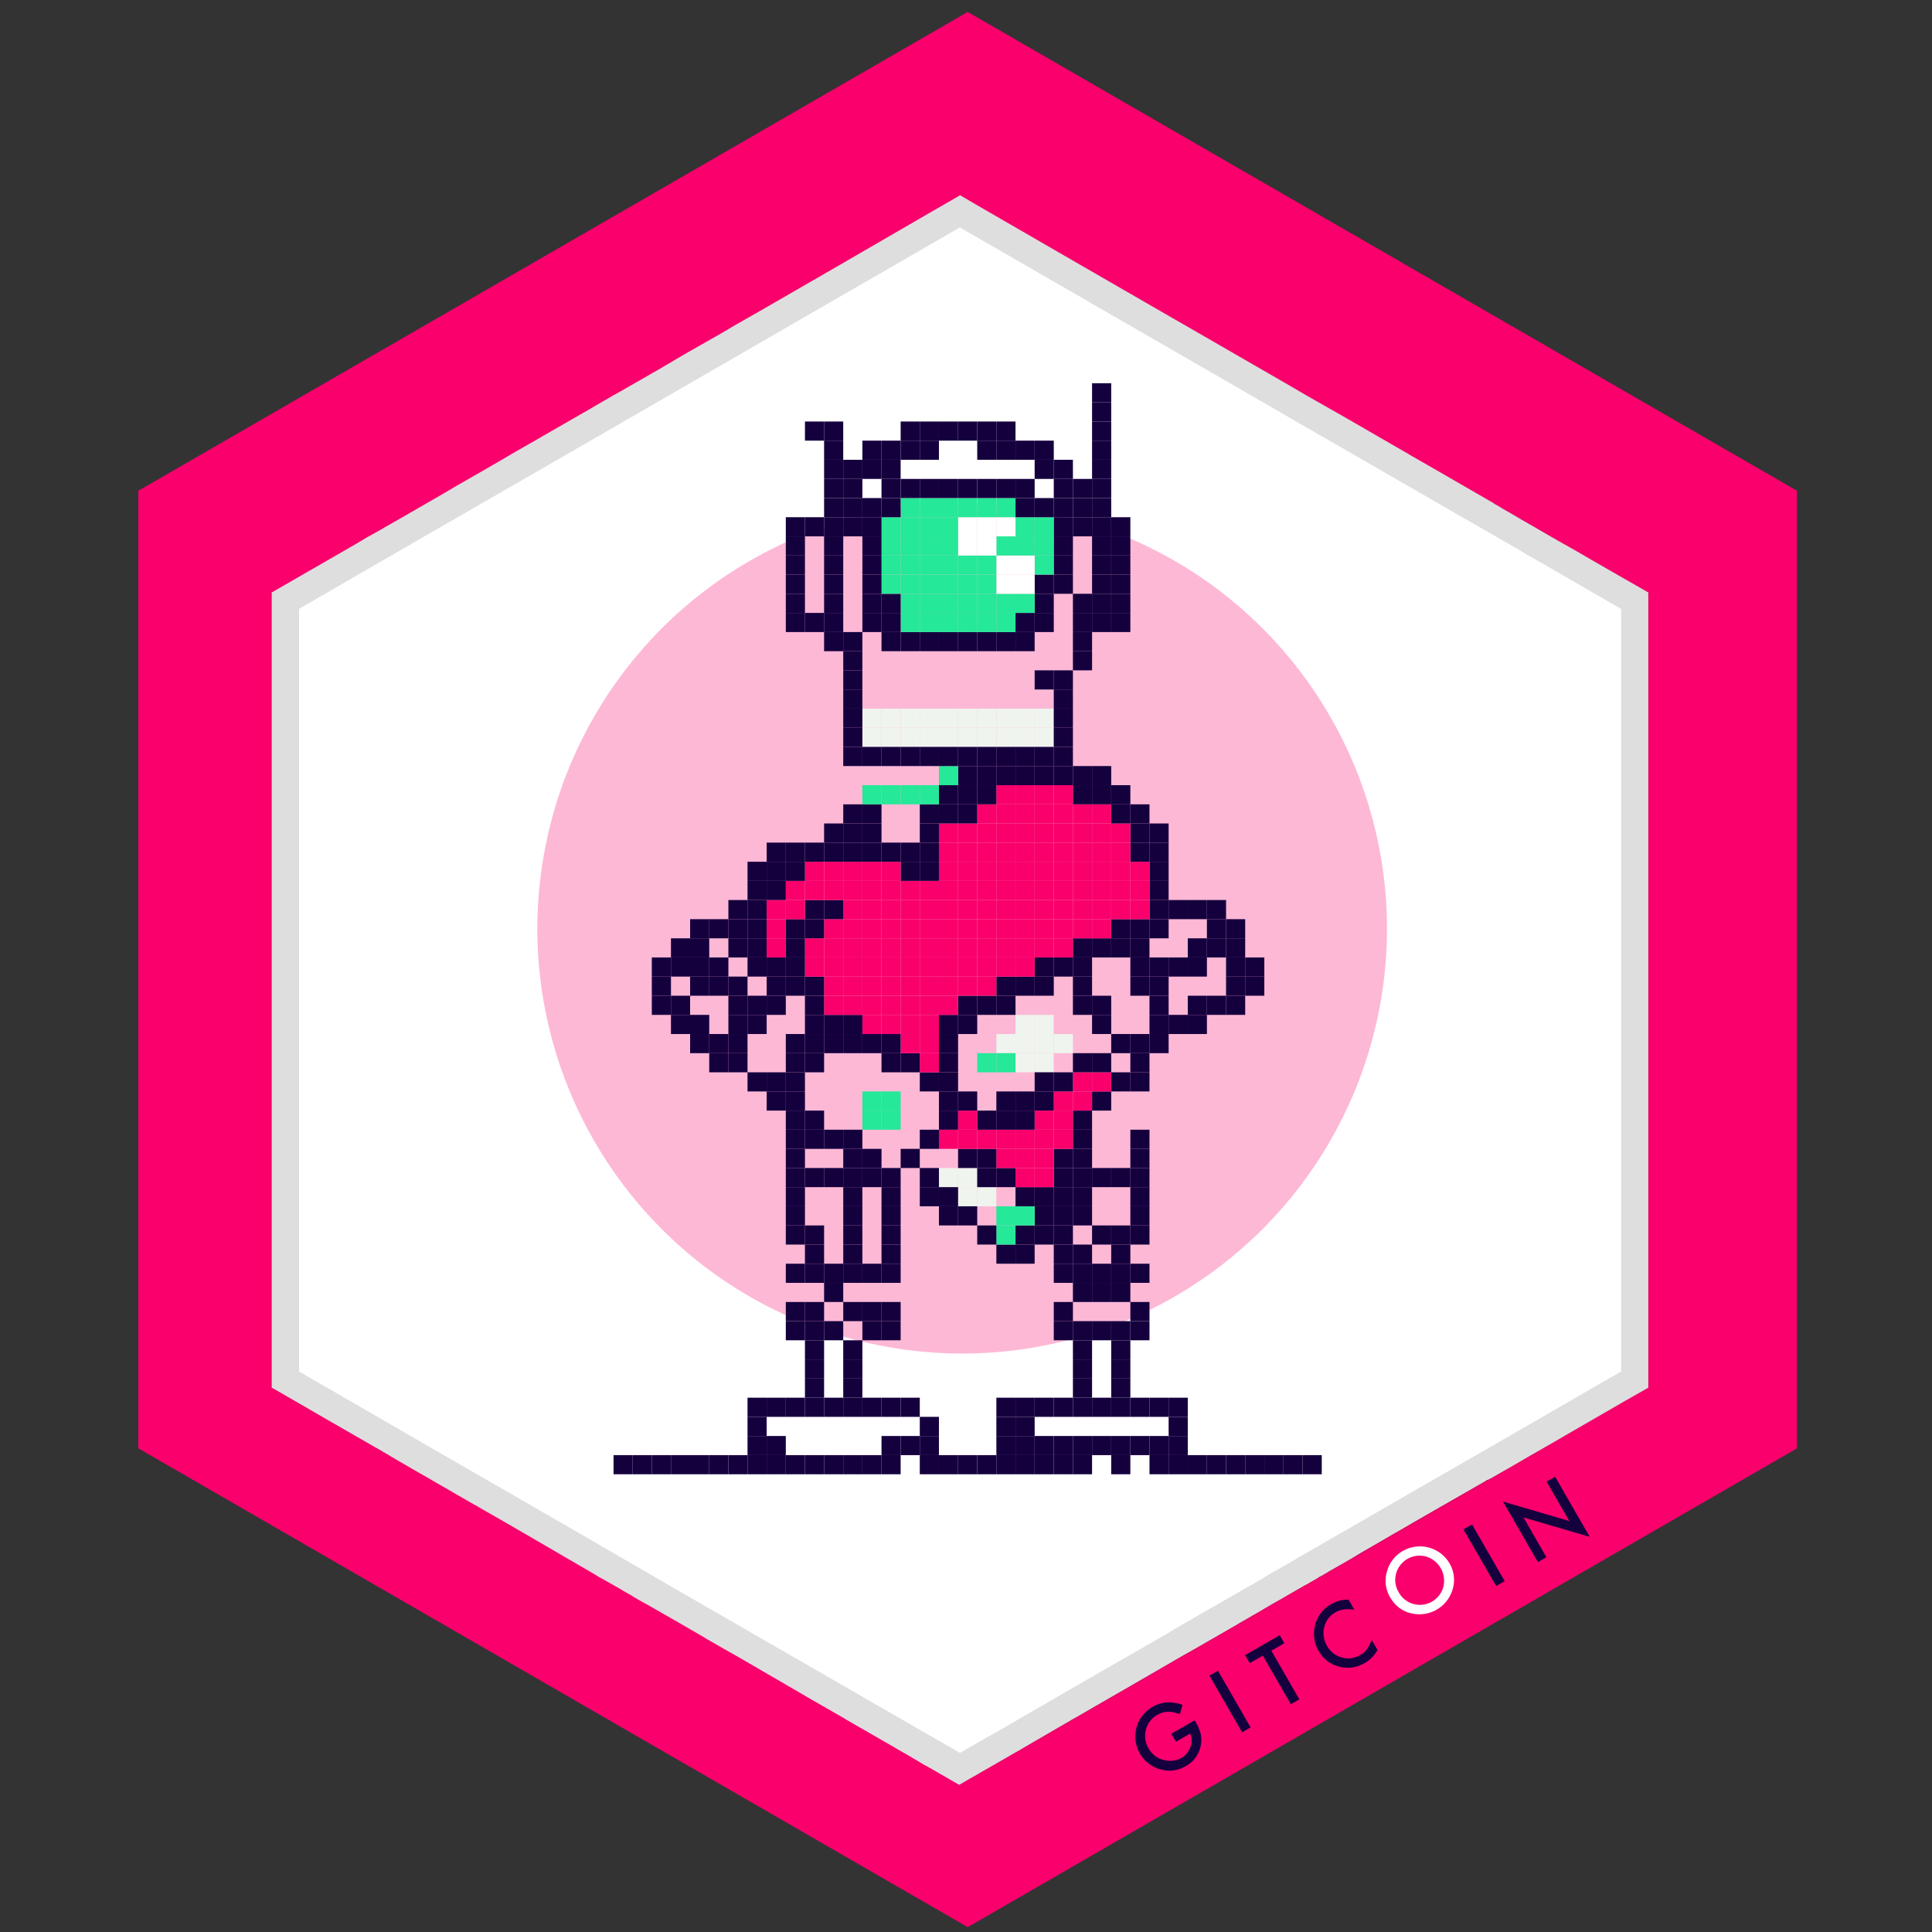 <svg id="Layer_2" data-name="Layer 2" xmlns="http://www.w3.org/2000/svg" viewBox="0 0 1200 1200"><rect x="0" y="0" width="1200" height="1200" fill="#333333" stroke="none"/><defs><style>.cls-1,.cls-5{fill:#f9006c;}.cls-2{fill:#fff;}.cls-3{fill:#15003e;}.cls-4{opacity:0.13;isolation:isolate;}.cls-5{opacity:0.28;}.cls-6{fill:#eff4ee;}.cls-7{fill:#25e899;}</style></defs><title>pixelated bots</title><polygon class="cls-1" points="1116.12 304.81 1116.12 899.6 601.07 1196.99 188.91 959.07 187.04 957.96 85.93 899.6 85.93 304.81 601.07 7.42 1116.12 304.81"/><path class="cls-2" d="M1023.8,368V861.88l-.09.09-10.13,5.77-3.07,1.76-1.21.65-8.18,4.74-29.18,16.85-1.86,1.12-17.94,10.32-1.48.83-13.75,8-4.4,2.48-1.3.74-4.37,2.51-2.23,1.21-.28.09-.93.36-1,.66-28.17,16.16-7.62,4.37-9.78,5.62-.38.27L865,953.06l-4.18,2.42-.18.19h-.1l-14.31,8.27-8.08,4.84-11.72,6.69-.46.27-.65.38-.74.46-3.82,2.23-.27.1-.47.27-.47.19-.55.37v.1L811.78,984l-1.67.84-.19.19-.37.18-9.38,5.39-1.3.75-1.4.83-.47.29-3,1.66-2.18,1.29h-.09l-.65.37-6,3.53-1.86,1.12-3.07,1.76-2.32,1.3a.1.1,0,0,1-.1.1l-4.36,2.51-3.9,2.23-.38.27-5.29,3.07-21.66,12.46-5.88,3.33-.55.27-32.54,18.84-.19.09-.08.09-3.72,2.14-3.25,1.85-4.65,2.7-1.3.74-11.62,6.69-9.11,5.3-3.63,2-.08.09-4,2.32-3.72,2.15L636,1085.43l-3.34,2-.38.17-1.67.94-4.64,2.69-17.39,10-5.2,3h-.09l-3,1.76-4.46,2.6-1.3-.74L582.66,1101l-7.93-4.55-.29-.09-8.45-5-1.58-.93-.47-.28-5.67-3.25-1.57-.93-31.24-18-.36-.28-19.24-11.06L461.72,1031l-5.67-3.26-6.41-3.61-8.65-5-2-1.11-.84-.55-.28-.19-20.73-12-11.35-6.48-3.46-2-3.62-2-2.15-1.21-2.4-1.4-2.23-1.4-.85-.45-3.25-1.87-.74-.46-.74-.37-.38-.29-12.07-6.87-.47-.27-1.4-.75-3.4-2.07-15.86-9.2-23.32-13.57L310,943.38,302.36,939l-.84-.47-4.64-2.69-.09-.1-2-1.11h-.08l-9.67-5.58c-.1-.09-.1-.09-.19-.09l-17.3-10-9.48-5.46-12.4-7.18-6.69-4-.38-.19-.19-.08-2.65-1.61a.25.25,0,0,1-.18-.1L233.17,899l-.19-.1-30.67-17.65L170.59,862.9l-.83-.46-.74-.38-.28-.18V368l52.59-30.29,7.16-4.29h.09l2.33-1.3,5.39-3.06,16.32-9.35,21.1-12.17,7.62-4.46,1.39-.84L302,291.2l9.11-5.3,9.39-5.48,3.89-2.23,4.19-2.42,2.33-1.3h0l5.31-3.07,30-17.28,14.68-8.55,1.59-.83,15.42-8.83,7.25-4.19,3.54-2,4.08-2.42,10.22-6,4.84-2.8,21.19-12.08,6.41-3.81,13-7.43h.1l.45-.28,53.21-30.72,1.77-1,2.52-1.49L582.93,129l13.38-7.71,9.85,5.76,60.32,34.85,24.15,13.94L727.31,197l12.45,7.16,61.7,35.59,9.68,5.67,21.35,12.15,8.09,4.65,14.12,8.18,12.73,7.34,7.44,4.28.84.55,16.85,9.67,35.09,20.26.37.28v.08l2.41,1.31,2.42,1.49,3.72,2.13,8.54,5,5,2.88.18.09,17.84,10.32,7.26,4.08,4.08,2.33,18,10.41Z"/><path class="cls-3" d="M727.49,1076.87l14.56-8.36.66,1.14a28.07,28.07,0,0,1,3.12,7.58,17.36,17.36,0,0,1-.05,7.07,18.39,18.39,0,0,1-9.29,12.69,19.8,19.8,0,0,1-15.73,2,21.16,21.16,0,0,1-4.82-38.86,20.77,20.77,0,0,1,8.67-2.75,25.74,25.74,0,0,1,9.91,1.58l-1.71,5.82q-7.65-3.27-13.88.29a14.54,14.54,0,0,0-7.16,9.26,14.89,14.89,0,0,0,1.68,11.67,14.35,14.35,0,0,0,9.78,7.26,14.66,14.66,0,0,0,10.62-1.4,12.22,12.22,0,0,0,5.5-6.68,10.9,10.9,0,0,0-.16-8.39l-8.79,5.06Z"/><rect class="cls-3" x="760.93" y="1036.55" width="6.13" height="40.63" transform="translate(-425.61 522.55) rotate(-29.95)"/><polygon class="cls-3" points="789.66 1025.29 807.05 1055.51 801.75 1058.55 784.36 1028.35 776.26 1033.01 773.39 1028.01 794.86 1015.65 797.72 1020.65 789.66 1025.29"/><path class="cls-3" d="M837.6,993.56l3.62,6.28q-6.84-1.2-11.76,1.63a14.08,14.08,0,0,0-6.94,9.16,15.18,15.18,0,0,0,1.73,11.64,14.91,14.91,0,0,0,9.12,7.21,14.38,14.38,0,0,0,11.38-1.48,13,13,0,0,0,4.22-3.66,15.61,15.61,0,0,0,1.57-2.52,34.6,34.6,0,0,0,1.39-3.34l3.7,6.41a22,22,0,0,1-8.1,8.11,20.4,20.4,0,0,1-15.86,2.15,20.17,20.17,0,0,1-12.7-9.76,20.86,20.86,0,0,1-2.44-14.56A20.32,20.32,0,0,1,827,996.27a20.59,20.59,0,0,1,10.65-2.71"/><path class="cls-2" d="M863.36,992a19.9,19.9,0,0,1-1.9-15.86,20.8,20.8,0,0,1,10-12.88A21.25,21.25,0,0,1,900.29,971a20,20,0,0,1,2,16,21.49,21.49,0,0,1-25.07,15.21q-9-1.77-13.88-10.25m5.39-3a15.06,15.06,0,0,0,27.75-3.3,15.76,15.76,0,0,0-10.81-18.9,15.15,15.15,0,0,0-18.54,10.67A14.63,14.63,0,0,0,868.79,989"/><rect class="cls-3" x="918.71" y="945.68" width="6.14" height="40.62" transform="translate(-359.3 589.64) rotate(-29.97)"/><polygon class="cls-3" points="955.19 970.26 933.54 932.64 974.7 944.74 960.6 920.25 965.91 917.21 987.42 954.57 946.31 942.55 960.49 967.2 955.19 970.26"/><g id="Layer_2-2" data-name="Layer 2-2"><g id="Layer_16" data-name="Layer 16"><path class="cls-4" d="M976.16,340.44l-4.95-2.79-6.69-3.9-7.16-4.19-1-.55-4.56-2.61-4.74-2.73-8.35-4.83L871.31,280l-15.86-9.11-6.69-3.9-4.18-2.41-4.55-2.7-.47-.19-3.9-2.32-3.82-2.23L782.28,228.6,601.08,124.18l-5-2.89-4.37,2.51-159,91.83-46.65,27L374,249.52l-5,2.87-.93.47h-.09l-2.3,1.43-3.9,2.32-2.79,1.58-2.51,1.49-1.67.92L341,268.69h-.05l-16.54,9.48-.1.1-5.38,3.16-7.07,4-.09.09-.29.19-30.2,17.38h-.09L259,315.78l-9.32,5.42-27.76,16-39.31,22.68-14.31,8.27V861.77l.65.36,16,9.3,6.94,4,1.39.74,40.15,23.23,6.42,3.63,4.95,2.88L262.29,916l14.78,8.55,4.27,2.42,12.08,6.94,31.45,18.2,50,28.81,6.41,3.72.66.37,1.39.74,1,.65,1.67.93.38.18,17.74,10.32,8.18,4.65,12.36,7.25,8.28,4.74,1.67.93,2.88,1.67,1.76,1,4.46,2.6,33.19,19.05.83.47,4.09,2.42,5.76,3.35,6.7,3.89h.08l5,2.8,14,8.08,29.46,17.1,41.63,24,9.57,5.58,2.14,1.21.18-.1,1.77-1,1.31-.74.27-.18,2.88-1.67,16.85-9.58.84-.46,6.41-3.72,4.65-2.7,2.23-1.3,35.78-20.62,22.8-13.11,6.88-4,6.13-3.53,6.23-3.62,4.09-2.42L737,1027.45l3.63-2h.09l2.14-1.3,2-1.12,5.85-3.34,7.43-4.27,11.72-6.79,4.27-2.51h.09l4.28-2.51.09-.09,2.33-1.3,5-2.88,3.44-2,3.26-2,5.1-2.89,2-1.21,3-1.66,4-2.23.19-.1.47-.28,1.21-.74,2.23-1.21,35.13-20.26,3.53-2,10.31-6,27.6-15.86,14.5-8.36,28.35-16.36L947.71,906,981,886.7h.09l.56-.38,24.63-14.21,8.36-4.84,9.57-5.48V368.15Zm30.67,511.47L1002,854.7l-3,1.67-5.38,3.16-70.55,40.71-10,5.76L895.5,916.08l-15.8,9.11-29,16.73-11.89,6.88-6.69,3.8-27.23,15.7-.66.47-1.48.84-1.68,1-5.29,3-8.28,4.74-2,1.21-.48.34-7.53,4.37-.84.46-36.34,20.91-.74.47-7.34,4.18-.74.47-8.46,5-20,11.51-14.29,8.18-15.62,9-10.23,5.86-27.57,16-11.43,6.6-.57.38h-.17l-6.94,4.08-2.6,1.4-17.38,10-32.06-18.49-11.43-6.6-5.67-3.25-16.85-9.76-6.69-3.81-6.42-3.72L468.18,1015l-7.16-4.18-.46-.28-16.64-9.57-19.14-11-8.37-4.83L411,982l-2.32-1.39-4-2.32-2-1.12-16.25-9.39-2.89-1.68-1.76-1L367.91,957l-31.79-18.3-36.32-21-2.8-1.58-13.59-7.83-4-2.33-27.76-16-45.6-26.4-8.35-4.74-3.63-2.14L192,855.48l-6.23-3.62V378.19l36.21-21,27.76-16,8.64-5h.09l.57-.37,29.73-17.19h.09l12.64-7.35h.1l16.63-9.57L329.82,295l4-2.32h.09l7.07-4.09,4.27-2.51h.1l27.7-16c.09-.1.09-.1.18-.1l7.25-4.18,3.25-1.86,1.86-1.12,2.69-1.57,1.59-.94,2.51-1.38.36-.19,74.64-43.12,124.44-71.85,4.37-2.5,5,2.88,156.41,90.2,64.86,37.46.47.28,3,1.68,1,.55,4.09,2.42,3.25,1.85,11.43,6.6,18,10.41,65.24,37.55L942,340.68l5.1,3,.38.28,7.16,4.09,1.76,1,5,2.88,5,2.88,40.49,23.41V851.91Z"/></g></g><circle class="cls-5" cx="597.62" cy="576.86" r="263.86"/><rect class="cls-6" x="618.86" y="642.25" width="11.89" height="11.89"/><rect class="cls-6" x="642.64" y="654.14" width="11.88" height="11.89"/><rect class="cls-6" x="630.75" y="654.14" width="11.89" height="11.89"/><rect class="cls-6" x="654.52" y="642.25" width="11.89" height="11.89"/><rect class="cls-6" x="630.75" y="630.36" width="11.89" height="11.89"/><rect class="cls-6" x="642.64" y="630.36" width="11.88" height="11.89"/><rect class="cls-6" x="642.64" y="642.25" width="11.88" height="11.89"/><rect class="cls-6" x="630.75" y="642.25" width="11.89" height="11.89"/><rect class="cls-6" x="583.19" y="725.47" width="11.89" height="11.89"/><rect class="cls-6" x="606.97" y="737.36" width="11.89" height="11.89"/><rect class="cls-6" x="595.08" y="737.36" width="11.89" height="11.89"/><rect class="cls-6" x="595.08" y="725.47" width="11.89" height="11.89"/><rect class="cls-6" x="595.08" y="452.03" width="11.89" height="11.89"/><rect class="cls-6" x="595.08" y="440.14" width="11.89" height="11.89"/><rect class="cls-6" x="583.19" y="452.03" width="11.89" height="11.89"/><rect class="cls-6" x="583.19" y="440.14" width="11.89" height="11.89"/><rect class="cls-6" x="571.3" y="440.14" width="11.89" height="11.89"/><rect class="cls-6" x="571.3" y="452.03" width="11.89" height="11.89"/><rect class="cls-6" x="559.41" y="440.14" width="11.89" height="11.89"/><rect class="cls-6" x="559.41" y="452.03" width="11.89" height="11.89"/><rect class="cls-6" x="547.52" y="440.14" width="11.89" height="11.89"/><rect class="cls-6" x="547.52" y="452.03" width="11.89" height="11.89"/><rect class="cls-6" x="535.64" y="452.03" width="11.88" height="11.89"/><rect class="cls-6" x="535.64" y="440.14" width="11.88" height="11.89"/><rect class="cls-6" x="642.64" y="452.03" width="11.88" height="11.89"/><rect class="cls-6" x="642.64" y="440.14" width="11.88" height="11.89"/><rect class="cls-6" x="630.75" y="452.03" width="11.89" height="11.89"/><rect class="cls-6" x="630.75" y="440.14" width="11.89" height="11.89"/><rect class="cls-6" x="618.86" y="452.03" width="11.89" height="11.89"/><rect class="cls-6" x="618.86" y="440.14" width="11.89" height="11.89"/><rect class="cls-6" x="606.97" y="440.14" width="11.89" height="11.89"/><rect class="cls-6" x="606.97" y="452.03" width="11.89" height="11.89"/><rect class="cls-3" x="547.52" y="773.03" width="11.89" height="11.89"/><rect class="cls-3" x="809.08" y="903.81" width="11.89" height="11.88"/><rect class="cls-3" x="797.19" y="903.81" width="11.89" height="11.88"/><rect class="cls-3" x="785.3" y="903.81" width="11.89" height="11.88"/><rect class="cls-3" x="773.41" y="903.81" width="11.89" height="11.88"/><rect class="cls-3" x="773.41" y="606.58" width="11.89" height="11.89"/><rect class="cls-3" x="773.41" y="594.69" width="11.89" height="11.89"/><rect class="cls-3" x="761.52" y="903.81" width="11.89" height="11.88"/><rect class="cls-3" x="761.52" y="618.47" width="11.89" height="11.89"/><rect class="cls-3" x="761.52" y="606.58" width="11.89" height="11.89"/><rect class="cls-3" x="761.52" y="594.69" width="11.89" height="11.89"/><rect class="cls-3" x="761.52" y="582.81" width="11.89" height="11.88"/><rect class="cls-3" x="761.52" y="570.92" width="11.89" height="11.89"/><rect class="cls-3" x="749.64" y="903.81" width="11.88" height="11.88"/><rect class="cls-3" x="749.64" y="618.47" width="11.88" height="11.89"/><rect class="cls-3" x="749.64" y="582.81" width="11.88" height="11.88"/><rect class="cls-3" x="749.64" y="570.92" width="11.88" height="11.89"/><rect class="cls-3" x="749.64" y="559.03" width="11.88" height="11.89"/><rect class="cls-3" x="737.75" y="903.81" width="11.89" height="11.88"/><rect class="cls-3" x="737.75" y="630.36" width="11.89" height="11.89"/><rect class="cls-3" x="737.75" y="618.47" width="11.89" height="11.89"/><rect class="cls-3" x="737.75" y="594.69" width="11.89" height="11.89"/><rect class="cls-3" x="737.75" y="582.81" width="11.89" height="11.88"/><rect class="cls-3" x="737.75" y="559.03" width="11.89" height="11.89"/><rect class="cls-3" x="725.86" y="903.81" width="11.89" height="11.88"/><rect class="cls-3" x="725.86" y="891.92" width="11.89" height="11.89"/><rect class="cls-3" x="725.86" y="880.03" width="11.89" height="11.89"/><rect class="cls-3" x="725.86" y="868.14" width="11.89" height="11.89"/><rect class="cls-3" x="725.86" y="630.36" width="11.89" height="11.89"/><rect class="cls-3" x="725.86" y="594.69" width="11.89" height="11.89"/><rect class="cls-3" x="725.86" y="559.03" width="11.89" height="11.89"/><rect class="cls-3" x="713.97" y="903.81" width="11.89" height="11.88"/><rect class="cls-3" x="713.97" y="891.92" width="11.89" height="11.89"/><rect class="cls-3" x="713.97" y="868.14" width="11.89" height="11.89"/><rect class="cls-3" x="713.97" y="642.25" width="11.89" height="11.89"/><rect class="cls-3" x="713.97" y="630.36" width="11.89" height="11.89"/><rect class="cls-3" x="713.97" y="618.47" width="11.89" height="11.89"/><rect class="cls-3" x="713.97" y="606.58" width="11.89" height="11.89"/><rect class="cls-3" x="713.97" y="594.69" width="11.89" height="11.89"/><rect class="cls-3" x="713.97" y="570.92" width="11.89" height="11.89"/><rect class="cls-3" x="713.97" y="559.03" width="11.89" height="11.89"/><rect class="cls-3" x="713.97" y="547.14" width="11.89" height="11.89"/><rect class="cls-3" x="713.97" y="535.25" width="11.89" height="11.89"/><rect class="cls-3" x="713.97" y="523.36" width="11.89" height="11.89"/><rect class="cls-3" x="713.97" y="511.47" width="11.89" height="11.89"/><rect class="cls-3" x="702.08" y="891.92" width="11.89" height="11.89"/><rect class="cls-3" x="702.08" y="868.14" width="11.89" height="11.89"/><rect class="cls-3" x="702.08" y="820.58" width="11.89" height="11.89"/><rect class="cls-3" x="702.08" y="808.69" width="11.89" height="11.89"/><rect class="cls-3" x="702.08" y="784.92" width="11.89" height="11.89"/><rect class="cls-3" x="702.08" y="761.14" width="11.89" height="11.89"/><rect class="cls-3" x="702.08" y="749.25" width="11.89" height="11.89"/><rect class="cls-3" x="702.08" y="737.36" width="11.89" height="11.89"/><rect class="cls-3" x="702.08" y="725.47" width="11.89" height="11.89"/><rect class="cls-3" x="702.08" y="713.58" width="11.89" height="11.89"/><rect class="cls-3" x="702.08" y="701.69" width="11.89" height="11.89"/><rect class="cls-3" x="702.08" y="666.03" width="11.89" height="11.89"/><rect class="cls-3" x="702.08" y="654.14" width="11.89" height="11.89"/><rect class="cls-3" x="702.08" y="642.25" width="11.89" height="11.89"/><rect class="cls-3" x="702.08" y="606.58" width="11.89" height="11.89"/><rect class="cls-3" x="702.08" y="594.69" width="11.89" height="11.89"/><rect class="cls-3" x="702.08" y="582.81" width="11.89" height="11.88"/><rect class="cls-3" x="702.08" y="570.92" width="11.89" height="11.89"/><rect class="cls-1" x="702.08" y="559.03" width="11.89" height="11.89"/><rect class="cls-1" x="702.08" y="547.14" width="11.89" height="11.89"/><rect class="cls-1" x="702.08" y="535.25" width="11.89" height="11.89"/><rect class="cls-3" x="702.08" y="523.36" width="11.89" height="11.89"/><rect class="cls-3" x="702.08" y="511.47" width="11.89" height="11.89"/><rect class="cls-3" x="702.08" y="499.58" width="11.89" height="11.89"/><rect class="cls-3" x="690.19" y="903.81" width="11.89" height="11.88"/><rect class="cls-3" x="690.19" y="891.92" width="11.89" height="11.89"/><rect class="cls-3" x="690.19" y="868.14" width="11.89" height="11.89"/><rect class="cls-3" x="690.19" y="856.25" width="11.89" height="11.89"/><rect class="cls-3" x="690.19" y="844.36" width="11.89" height="11.89"/><rect class="cls-3" x="690.19" y="832.47" width="11.89" height="11.89"/><rect class="cls-3" x="690.19" y="820.58" width="11.89" height="11.89"/><rect class="cls-3" x="690.19" y="796.81" width="11.89" height="11.88"/><rect class="cls-3" x="690.19" y="784.92" width="11.89" height="11.89"/><rect class="cls-3" x="690.19" y="773.03" width="11.89" height="11.89"/><rect class="cls-3" x="690.19" y="761.14" width="11.89" height="11.89"/><rect class="cls-3" x="690.19" y="725.47" width="11.89" height="11.89"/><rect class="cls-3" x="690.19" y="666.03" width="11.89" height="11.89"/><rect class="cls-3" x="690.19" y="642.25" width="11.89" height="11.89"/><rect class="cls-3" x="690.19" y="582.81" width="11.89" height="11.88"/><rect class="cls-3" x="690.19" y="570.92" width="11.89" height="11.89"/><rect class="cls-1" x="690.19" y="559.03" width="11.89" height="11.89"/><rect class="cls-1" x="690.19" y="547.14" width="11.89" height="11.89"/><rect class="cls-1" x="690.19" y="535.25" width="11.89" height="11.89"/><rect class="cls-1" x="690.19" y="523.36" width="11.89" height="11.89"/><rect class="cls-1" x="690.19" y="511.47" width="11.89" height="11.89"/><rect class="cls-3" x="690.19" y="499.58" width="11.89" height="11.89"/><rect class="cls-3" x="690.19" y="487.69" width="11.89" height="11.89"/><rect class="cls-3" x="690.19" y="380.69" width="11.89" height="11.89"/><rect class="cls-3" x="690.19" y="368.81" width="11.89" height="11.88"/><rect class="cls-3" x="690.19" y="356.92" width="11.89" height="11.89"/><rect class="cls-3" x="690.19" y="345.03" width="11.89" height="11.89"/><rect class="cls-3" x="690.19" y="333.14" width="11.89" height="11.89"/><rect class="cls-3" x="690.19" y="321.25" width="11.89" height="11.89"/><rect class="cls-3" x="678.3" y="891.92" width="11.89" height="11.89"/><rect class="cls-3" x="678.3" y="868.14" width="11.89" height="11.89"/><rect class="cls-3" x="678.3" y="820.58" width="11.89" height="11.89"/><rect class="cls-3" x="678.3" y="796.81" width="11.89" height="11.88"/><rect class="cls-3" x="678.3" y="784.92" width="11.89" height="11.89"/><rect class="cls-3" x="678.3" y="761.14" width="11.89" height="11.89"/><rect class="cls-3" x="678.3" y="725.47" width="11.89" height="11.89"/><rect class="cls-3" x="678.3" y="677.92" width="11.89" height="11.89"/><rect class="cls-1" x="678.3" y="666.03" width="11.89" height="11.89"/><rect class="cls-3" x="678.3" y="654.14" width="11.89" height="11.89"/><rect class="cls-3" x="678.3" y="630.36" width="11.89" height="11.89"/><rect class="cls-3" x="678.3" y="618.47" width="11.89" height="11.89"/><rect class="cls-3" x="678.3" y="582.81" width="11.89" height="11.88"/><rect class="cls-1" x="678.3" y="570.92" width="11.89" height="11.89"/><rect class="cls-1" x="678.3" y="559.03" width="11.89" height="11.89"/><rect class="cls-1" x="678.3" y="547.14" width="11.89" height="11.89"/><rect class="cls-1" x="678.3" y="535.25" width="11.89" height="11.89"/><rect class="cls-1" x="678.3" y="523.36" width="11.89" height="11.89"/><rect class="cls-1" x="678.3" y="511.47" width="11.89" height="11.89"/><rect class="cls-1" x="678.3" y="499.58" width="11.89" height="11.89"/><rect class="cls-3" x="678.3" y="487.69" width="11.89" height="11.89"/><rect class="cls-3" x="678.3" y="475.81" width="11.89" height="11.88"/><rect class="cls-3" x="678.3" y="380.69" width="11.89" height="11.89"/><rect class="cls-3" x="678.3" y="368.81" width="11.89" height="11.88"/><rect class="cls-3" x="678.3" y="356.92" width="11.89" height="11.89"/><rect class="cls-3" x="678.3" y="345.03" width="11.89" height="11.89"/><rect class="cls-3" x="678.3" y="333.14" width="11.89" height="11.89"/><rect class="cls-3" x="678.3" y="321.25" width="11.89" height="11.89"/><rect class="cls-3" x="678.3" y="309.36" width="11.89" height="11.89"/><rect class="cls-3" x="678.3" y="297.47" width="11.89" height="11.89"/><rect class="cls-3" x="678.3" y="285.58" width="11.89" height="11.89"/><rect class="cls-3" x="678.3" y="273.69" width="11.89" height="11.89"/><rect class="cls-3" x="678.3" y="261.81" width="11.89" height="11.88"/><rect class="cls-3" x="678.3" y="249.92" width="11.89" height="11.89"/><rect class="cls-3" x="678.3" y="238.03" width="11.89" height="11.89"/><rect class="cls-3" x="666.41" y="903.81" width="11.89" height="11.88"/><rect class="cls-3" x="666.41" y="891.92" width="11.89" height="11.89"/><rect class="cls-3" x="666.41" y="868.14" width="11.89" height="11.89"/><rect class="cls-3" x="666.41" y="856.25" width="11.89" height="11.89"/><rect class="cls-3" x="666.41" y="844.36" width="11.89" height="11.89"/><rect class="cls-3" x="666.41" y="832.47" width="11.89" height="11.89"/><rect class="cls-3" x="666.41" y="820.58" width="11.89" height="11.89"/><rect class="cls-3" x="666.41" y="796.81" width="11.89" height="11.88"/><rect class="cls-3" x="666.41" y="784.92" width="11.89" height="11.89"/><rect class="cls-3" x="666.41" y="773.03" width="11.89" height="11.89"/><rect class="cls-3" x="666.41" y="749.25" width="11.89" height="11.89"/><rect class="cls-3" x="666.41" y="737.36" width="11.89" height="11.89"/><rect class="cls-3" x="666.41" y="725.47" width="11.89" height="11.89"/><rect class="cls-3" x="666.41" y="713.58" width="11.89" height="11.89"/><rect class="cls-3" x="666.41" y="701.69" width="11.89" height="11.89"/><rect class="cls-3" x="666.41" y="689.81" width="11.89" height="11.88"/><rect class="cls-1" x="666.41" y="677.92" width="11.89" height="11.89"/><rect class="cls-1" x="666.41" y="666.03" width="11.89" height="11.89"/><rect class="cls-3" x="666.41" y="654.14" width="11.89" height="11.89"/><rect class="cls-3" x="666.41" y="618.47" width="11.89" height="11.89"/><rect class="cls-3" x="666.41" y="606.58" width="11.89" height="11.89"/><rect class="cls-3" x="666.41" y="594.69" width="11.89" height="11.89"/><rect class="cls-3" x="666.41" y="582.81" width="11.89" height="11.88"/><rect class="cls-1" x="666.41" y="570.92" width="11.89" height="11.89"/><rect class="cls-1" x="666.41" y="559.03" width="11.89" height="11.89"/><rect class="cls-1" x="666.41" y="547.14" width="11.89" height="11.89"/><rect class="cls-1" x="666.41" y="535.25" width="11.89" height="11.89"/><rect class="cls-1" x="666.41" y="523.36" width="11.89" height="11.89"/><rect class="cls-1" x="666.41" y="511.47" width="11.89" height="11.89"/><rect class="cls-1" x="666.41" y="499.58" width="11.89" height="11.89"/><rect class="cls-3" x="666.41" y="487.69" width="11.89" height="11.89"/><rect class="cls-3" x="666.41" y="475.81" width="11.89" height="11.88"/><rect class="cls-3" x="666.41" y="404.47" width="11.89" height="11.89"/><rect class="cls-3" x="666.41" y="392.58" width="11.89" height="11.89"/><rect class="cls-3" x="666.41" y="380.69" width="11.89" height="11.89"/><rect class="cls-3" x="666.41" y="368.81" width="11.89" height="11.88"/><rect class="cls-3" x="666.41" y="321.25" width="11.89" height="11.89"/><rect class="cls-3" x="666.41" y="309.36" width="11.89" height="11.89"/><rect class="cls-3" x="666.41" y="297.47" width="11.89" height="11.89"/><rect class="cls-3" x="654.52" y="903.81" width="11.89" height="11.88"/><rect class="cls-3" x="654.52" y="891.92" width="11.89" height="11.89"/><rect class="cls-3" x="654.52" y="868.14" width="11.89" height="11.89"/><rect class="cls-3" x="654.52" y="820.58" width="11.89" height="11.89"/><rect class="cls-3" x="654.52" y="808.69" width="11.89" height="11.89"/><rect class="cls-3" x="654.52" y="784.92" width="11.89" height="11.89"/><rect class="cls-3" x="654.52" y="773.03" width="11.89" height="11.89"/><rect class="cls-3" x="654.52" y="761.14" width="11.89" height="11.89"/><rect class="cls-3" x="654.52" y="749.25" width="11.89" height="11.89"/><rect class="cls-3" x="654.52" y="737.36" width="11.89" height="11.89"/><rect class="cls-3" x="654.52" y="725.47" width="11.89" height="11.89"/><rect class="cls-3" x="654.52" y="713.58" width="11.89" height="11.89"/><rect class="cls-1" x="654.52" y="701.69" width="11.89" height="11.89"/><rect class="cls-1" x="654.52" y="689.81" width="11.89" height="11.88"/><rect class="cls-1" x="654.52" y="677.92" width="11.89" height="11.89"/><rect class="cls-3" x="654.52" y="666.03" width="11.89" height="11.89"/><rect class="cls-3" x="654.52" y="594.69" width="11.89" height="11.89"/><rect class="cls-1" x="654.52" y="582.81" width="11.89" height="11.88"/><rect class="cls-1" x="654.52" y="570.92" width="11.89" height="11.89"/><rect class="cls-1" x="654.52" y="559.03" width="11.89" height="11.89"/><rect class="cls-1" x="654.52" y="547.14" width="11.89" height="11.89"/><rect class="cls-1" x="654.52" y="535.25" width="11.89" height="11.89"/><rect class="cls-1" x="654.52" y="523.36" width="11.89" height="11.89"/><rect class="cls-1" x="654.52" y="511.47" width="11.89" height="11.89"/><rect class="cls-1" x="654.52" y="499.58" width="11.89" height="11.89"/><rect class="cls-1" x="654.52" y="487.69" width="11.89" height="11.89"/><rect class="cls-3" x="654.52" y="475.81" width="11.89" height="11.88"/><rect class="cls-3" x="654.52" y="463.92" width="11.89" height="11.89"/><rect class="cls-3" x="654.52" y="452.03" width="11.89" height="11.89"/><rect class="cls-3" x="654.52" y="440.14" width="11.89" height="11.89"/><rect class="cls-3" x="654.52" y="428.25" width="11.89" height="11.89"/><rect class="cls-3" x="654.52" y="416.36" width="11.89" height="11.89"/><rect class="cls-3" x="654.52" y="356.92" width="11.89" height="11.89"/><rect class="cls-3" x="654.52" y="345.03" width="11.89" height="11.89"/><rect class="cls-3" x="654.52" y="333.14" width="11.89" height="11.89"/><rect class="cls-3" x="654.52" y="321.25" width="11.89" height="11.89"/><rect class="cls-3" x="654.52" y="309.36" width="11.89" height="11.89"/><rect class="cls-3" x="654.52" y="297.47" width="11.89" height="11.89"/><rect class="cls-3" x="654.52" y="285.58" width="11.89" height="11.89"/><rect class="cls-3" x="642.64" y="903.81" width="11.88" height="11.88"/><rect class="cls-3" x="642.64" y="891.92" width="11.88" height="11.89"/><rect class="cls-3" x="642.64" y="868.14" width="11.88" height="11.89"/><rect class="cls-3" x="642.64" y="761.14" width="11.88" height="11.89"/><rect class="cls-3" x="642.64" y="749.25" width="11.88" height="11.89"/><rect class="cls-3" x="642.64" y="737.36" width="11.88" height="11.89"/><rect class="cls-1" x="642.64" y="725.47" width="11.88" height="11.89"/><rect class="cls-1" x="642.64" y="713.58" width="11.88" height="11.89"/><rect class="cls-1" x="642.64" y="701.69" width="11.88" height="11.89"/><rect class="cls-1" x="642.64" y="689.81" width="11.88" height="11.88"/><rect class="cls-3" x="642.64" y="677.92" width="11.88" height="11.89"/><rect class="cls-3" x="642.64" y="666.03" width="11.88" height="11.89"/><rect class="cls-3" x="642.64" y="606.58" width="11.88" height="11.89"/><rect class="cls-3" x="642.64" y="594.69" width="11.88" height="11.89"/><rect class="cls-1" x="642.64" y="582.81" width="11.88" height="11.88"/><rect class="cls-1" x="642.64" y="570.92" width="11.88" height="11.89"/><rect class="cls-1" x="642.64" y="559.03" width="11.88" height="11.89"/><rect class="cls-1" x="642.64" y="547.14" width="11.88" height="11.89"/><rect class="cls-1" x="642.64" y="535.25" width="11.88" height="11.89"/><rect class="cls-1" x="642.64" y="523.36" width="11.88" height="11.89"/><rect class="cls-1" x="642.64" y="511.47" width="11.88" height="11.89"/><rect class="cls-1" x="642.64" y="499.58" width="11.88" height="11.89"/><rect class="cls-1" x="642.64" y="487.69" width="11.88" height="11.89"/><rect class="cls-3" x="642.64" y="475.81" width="11.88" height="11.88"/><rect class="cls-3" x="642.64" y="463.92" width="11.88" height="11.89"/><rect class="cls-3" x="642.64" y="416.36" width="11.88" height="11.89"/><rect class="cls-3" x="642.64" y="380.69" width="11.88" height="11.89"/><rect class="cls-3" x="642.64" y="368.81" width="11.88" height="11.88"/><rect class="cls-3" x="642.64" y="356.92" width="11.88" height="11.89"/><rect class="cls-7" x="642.64" y="345.03" width="11.88" height="11.89"/><rect class="cls-7" x="642.64" y="333.14" width="11.88" height="11.89"/><rect class="cls-7" x="642.64" y="321.25" width="11.88" height="11.89"/><rect class="cls-3" x="642.64" y="309.36" width="11.88" height="11.89"/><rect class="cls-3" x="642.64" y="285.58" width="11.88" height="11.89"/><rect class="cls-3" x="642.64" y="273.69" width="11.88" height="11.89"/><rect class="cls-3" x="630.75" y="903.81" width="11.89" height="11.88"/><rect class="cls-3" x="630.75" y="891.92" width="11.89" height="11.89"/><rect class="cls-3" x="630.75" y="880.03" width="11.89" height="11.89"/><rect class="cls-3" x="630.75" y="868.14" width="11.89" height="11.89"/><rect class="cls-3" x="630.75" y="773.03" width="11.89" height="11.89"/><rect class="cls-3" x="630.75" y="761.14" width="11.89" height="11.89"/><rect class="cls-7" x="630.75" y="749.25" width="11.89" height="11.89"/><rect class="cls-3" x="630.75" y="737.36" width="11.89" height="11.89"/><rect class="cls-1" x="630.75" y="725.47" width="11.89" height="11.89"/><rect class="cls-1" x="630.75" y="713.58" width="11.89" height="11.89"/><rect class="cls-1" x="630.75" y="701.69" width="11.89" height="11.89"/><rect class="cls-3" x="630.75" y="689.81" width="11.89" height="11.88"/><rect class="cls-3" x="630.75" y="677.92" width="11.89" height="11.89"/><rect class="cls-3" x="630.75" y="606.58" width="11.89" height="11.89"/><rect class="cls-1" x="630.75" y="594.69" width="11.89" height="11.89"/><rect class="cls-1" x="630.75" y="582.81" width="11.89" height="11.88"/><rect class="cls-1" x="630.75" y="570.92" width="11.89" height="11.89"/><rect class="cls-1" x="630.75" y="559.03" width="11.89" height="11.89"/><rect class="cls-1" x="630.75" y="547.14" width="11.89" height="11.89"/><rect class="cls-1" x="630.75" y="535.25" width="11.89" height="11.89"/><rect class="cls-1" x="630.75" y="523.36" width="11.89" height="11.89"/><rect class="cls-1" x="630.75" y="511.47" width="11.89" height="11.89"/><rect class="cls-1" x="630.75" y="499.58" width="11.89" height="11.89"/><rect class="cls-1" x="630.75" y="487.69" width="11.89" height="11.89"/><rect class="cls-3" x="630.75" y="475.81" width="11.89" height="11.88"/><rect class="cls-3" x="630.75" y="463.92" width="11.89" height="11.89"/><rect class="cls-3" x="630.75" y="392.58" width="11.89" height="11.89"/><rect class="cls-3" x="630.75" y="380.69" width="11.89" height="11.89"/><rect class="cls-7" x="630.75" y="368.81" width="11.89" height="11.88"/><rect class="cls-2" x="630.75" y="356.92" width="11.89" height="11.89"/><rect class="cls-2" x="630.75" y="345.03" width="11.89" height="11.89"/><rect class="cls-7" x="630.75" y="333.14" width="11.89" height="11.89"/><rect class="cls-7" x="630.75" y="321.25" width="11.89" height="11.89"/><rect class="cls-3" x="630.75" y="309.36" width="11.89" height="11.89"/><rect class="cls-3" x="630.75" y="297.47" width="11.89" height="11.89"/><rect class="cls-3" x="630.75" y="273.69" width="11.89" height="11.89"/><rect class="cls-3" x="618.86" y="903.81" width="11.89" height="11.88"/><rect class="cls-3" x="618.86" y="891.92" width="11.89" height="11.89"/><rect class="cls-3" x="618.86" y="880.03" width="11.89" height="11.89"/><rect class="cls-3" x="618.86" y="868.14" width="11.89" height="11.89"/><rect class="cls-3" x="618.86" y="773.03" width="11.89" height="11.89"/><rect class="cls-7" x="618.86" y="761.14" width="11.89" height="11.89"/><rect class="cls-7" x="618.86" y="749.25" width="11.89" height="11.89"/><rect class="cls-3" x="618.86" y="725.47" width="11.89" height="11.89"/><rect class="cls-1" x="618.86" y="713.58" width="11.89" height="11.89"/><rect class="cls-1" x="618.86" y="701.69" width="11.89" height="11.89"/><rect class="cls-3" x="618.86" y="689.81" width="11.89" height="11.88"/><rect class="cls-3" x="618.86" y="677.92" width="11.89" height="11.89"/><rect class="cls-7" x="618.86" y="654.14" width="11.89" height="11.89"/><rect class="cls-3" x="618.86" y="618.47" width="11.89" height="11.89"/><rect class="cls-3" x="618.86" y="606.58" width="11.89" height="11.89"/><rect class="cls-1" x="618.86" y="594.69" width="11.89" height="11.89"/><rect class="cls-1" x="618.86" y="582.81" width="11.89" height="11.88"/><rect class="cls-1" x="618.86" y="570.92" width="11.89" height="11.89"/><rect class="cls-1" x="618.86" y="559.03" width="11.89" height="11.89"/><rect class="cls-1" x="618.86" y="547.14" width="11.89" height="11.89"/><rect class="cls-1" x="618.86" y="535.25" width="11.89" height="11.89"/><rect class="cls-1" x="618.86" y="523.36" width="11.89" height="11.89"/><rect class="cls-1" x="618.86" y="511.47" width="11.89" height="11.89"/><rect class="cls-1" x="618.86" y="499.58" width="11.89" height="11.89"/><rect class="cls-1" x="618.86" y="487.69" width="11.89" height="11.89"/><rect class="cls-3" x="618.86" y="475.81" width="11.89" height="11.88"/><rect class="cls-3" x="618.86" y="463.92" width="11.89" height="11.89"/><rect class="cls-3" x="618.86" y="392.58" width="11.89" height="11.89"/><rect class="cls-7" x="618.86" y="380.69" width="11.89" height="11.89"/><rect class="cls-7" x="618.86" y="368.81" width="11.89" height="11.88"/><rect class="cls-2" x="618.86" y="356.92" width="11.89" height="11.89"/><rect class="cls-2" x="618.86" y="345.03" width="11.89" height="11.89"/><rect class="cls-7" x="618.86" y="333.14" width="11.89" height="11.89"/><rect class="cls-2" x="618.86" y="321.25" width="11.89" height="11.89"/><rect class="cls-7" x="618.86" y="309.36" width="11.89" height="11.89"/><rect class="cls-3" x="618.86" y="297.47" width="11.89" height="11.89"/><rect class="cls-3" x="618.86" y="273.69" width="11.89" height="11.89"/><rect class="cls-3" x="618.86" y="261.81" width="11.89" height="11.88"/><rect class="cls-3" x="606.97" y="903.81" width="11.89" height="11.88"/><rect class="cls-3" x="606.97" y="761.14" width="11.89" height="11.89"/><rect class="cls-3" x="606.97" y="725.47" width="11.89" height="11.89"/><rect class="cls-3" x="606.97" y="713.58" width="11.89" height="11.89"/><rect class="cls-1" x="606.97" y="701.69" width="11.89" height="11.89"/><rect class="cls-3" x="606.97" y="689.81" width="11.89" height="11.88"/><rect class="cls-7" x="606.97" y="654.14" width="11.89" height="11.89"/><rect class="cls-3" x="606.97" y="618.47" width="11.89" height="11.89"/><rect class="cls-1" x="606.97" y="606.58" width="11.89" height="11.89"/><rect class="cls-1" x="606.97" y="594.69" width="11.89" height="11.89"/><rect class="cls-1" x="606.97" y="582.81" width="11.89" height="11.88"/><rect class="cls-1" x="606.97" y="570.92" width="11.89" height="11.89"/><rect class="cls-1" x="606.97" y="559.03" width="11.89" height="11.89"/><rect class="cls-1" x="606.97" y="547.14" width="11.89" height="11.89"/><rect class="cls-1" x="606.97" y="535.25" width="11.89" height="11.89"/><rect class="cls-1" x="606.97" y="523.36" width="11.89" height="11.89"/><rect class="cls-1" x="606.97" y="511.47" width="11.89" height="11.89"/><rect class="cls-1" x="606.97" y="499.58" width="11.89" height="11.89"/><rect class="cls-3" x="606.97" y="487.69" width="11.89" height="11.89"/><rect class="cls-3" x="606.97" y="475.81" width="11.89" height="11.88"/><rect class="cls-3" x="606.97" y="463.92" width="11.89" height="11.89"/><rect class="cls-3" x="606.97" y="392.58" width="11.89" height="11.89"/><rect class="cls-7" x="606.97" y="380.69" width="11.89" height="11.89"/><rect class="cls-7" x="606.97" y="368.81" width="11.89" height="11.88"/><rect class="cls-7" x="606.97" y="356.92" width="11.89" height="11.89"/><rect class="cls-7" x="606.97" y="345.03" width="11.89" height="11.89"/><rect class="cls-2" x="606.97" y="333.14" width="11.89" height="11.89"/><rect class="cls-2" x="606.97" y="321.25" width="11.89" height="11.89"/><rect class="cls-7" x="606.97" y="309.36" width="11.89" height="11.89"/><rect class="cls-3" x="606.97" y="297.47" width="11.89" height="11.89"/><rect class="cls-3" x="606.97" y="273.69" width="11.89" height="11.89"/><rect class="cls-3" x="606.97" y="261.81" width="11.89" height="11.88"/><rect class="cls-3" x="595.08" y="903.81" width="11.89" height="11.88"/><rect class="cls-3" x="595.08" y="749.25" width="11.89" height="11.89"/><rect class="cls-3" x="595.08" y="713.58" width="11.89" height="11.89"/><rect class="cls-1" x="595.08" y="701.69" width="11.89" height="11.89"/><rect class="cls-1" x="595.08" y="689.81" width="11.89" height="11.88"/><rect class="cls-3" x="595.08" y="677.92" width="11.89" height="11.89"/><rect class="cls-3" x="595.08" y="630.36" width="11.89" height="11.89"/><rect class="cls-3" x="595.08" y="618.47" width="11.89" height="11.89"/><rect class="cls-1" x="595.08" y="606.58" width="11.89" height="11.89"/><rect class="cls-1" x="595.08" y="594.69" width="11.89" height="11.89"/><rect class="cls-1" x="595.08" y="582.81" width="11.89" height="11.88"/><rect class="cls-1" x="595.08" y="570.92" width="11.89" height="11.89"/><rect class="cls-1" x="595.08" y="559.03" width="11.89" height="11.89"/><rect class="cls-1" x="595.08" y="547.14" width="11.89" height="11.89"/><rect class="cls-1" x="595.08" y="535.25" width="11.89" height="11.89"/><rect class="cls-1" x="595.08" y="523.36" width="11.89" height="11.89"/><rect class="cls-1" x="595.08" y="511.47" width="11.89" height="11.89"/><rect class="cls-3" x="595.08" y="499.58" width="11.89" height="11.89"/><rect class="cls-3" x="595.08" y="487.69" width="11.89" height="11.89"/><rect class="cls-3" x="595.08" y="475.81" width="11.89" height="11.88"/><rect class="cls-3" x="595.08" y="463.92" width="11.89" height="11.89"/><rect class="cls-3" x="595.08" y="392.58" width="11.89" height="11.89"/><rect class="cls-7" x="595.08" y="380.69" width="11.89" height="11.89"/><rect class="cls-7" x="595.08" y="368.81" width="11.89" height="11.88"/><rect class="cls-7" x="595.08" y="356.92" width="11.89" height="11.89"/><rect class="cls-7" x="595.08" y="345.03" width="11.89" height="11.89"/><rect class="cls-2" x="595.08" y="333.14" width="11.89" height="11.89"/><rect class="cls-2" x="595.08" y="321.25" width="11.89" height="11.89"/><rect class="cls-7" x="595.08" y="309.36" width="11.89" height="11.89"/><rect class="cls-3" x="595.08" y="297.47" width="11.89" height="11.89"/><rect class="cls-3" x="595.08" y="261.81" width="11.89" height="11.88"/><rect class="cls-3" x="583.19" y="903.81" width="11.89" height="11.88"/><rect class="cls-3" x="583.19" y="749.25" width="11.89" height="11.89"/><rect class="cls-3" x="583.19" y="737.36" width="11.89" height="11.89"/><rect class="cls-1" x="583.19" y="701.69" width="11.89" height="11.89"/><rect class="cls-3" x="583.19" y="689.81" width="11.89" height="11.88"/><rect class="cls-3" x="583.19" y="677.92" width="11.89" height="11.89"/><rect class="cls-3" x="583.19" y="666.03" width="11.89" height="11.89"/><rect class="cls-3" x="583.19" y="654.14" width="11.89" height="11.89"/><rect class="cls-3" x="583.19" y="642.25" width="11.89" height="11.89"/><rect class="cls-3" x="583.19" y="630.36" width="11.89" height="11.89"/><rect class="cls-1" x="583.19" y="618.47" width="11.89" height="11.89"/><rect class="cls-1" x="583.19" y="606.58" width="11.89" height="11.89"/><rect class="cls-1" x="583.19" y="594.69" width="11.89" height="11.89"/><rect class="cls-1" x="583.19" y="582.81" width="11.89" height="11.88"/><rect class="cls-1" x="583.19" y="570.92" width="11.89" height="11.89"/><rect class="cls-1" x="583.19" y="559.03" width="11.89" height="11.89"/><rect class="cls-1" x="583.19" y="547.14" width="11.89" height="11.89"/><rect class="cls-1" x="583.19" y="535.25" width="11.89" height="11.89"/><rect class="cls-1" x="583.19" y="523.36" width="11.89" height="11.89"/><rect class="cls-1" x="583.19" y="511.47" width="11.89" height="11.89"/><rect class="cls-3" x="583.19" y="499.58" width="11.89" height="11.89"/><rect class="cls-3" x="583.19" y="487.69" width="11.89" height="11.89"/><rect class="cls-7" x="583.19" y="475.81" width="11.89" height="11.88"/><rect class="cls-3" x="583.19" y="463.92" width="11.89" height="11.89"/><rect class="cls-3" x="583.19" y="392.58" width="11.89" height="11.89"/><rect class="cls-7" x="583.19" y="380.69" width="11.89" height="11.89"/><rect class="cls-7" x="583.19" y="368.81" width="11.89" height="11.88"/><rect class="cls-7" x="583.19" y="356.92" width="11.89" height="11.89"/><rect class="cls-7" x="583.19" y="345.03" width="11.89" height="11.89"/><rect class="cls-7" x="583.19" y="333.14" width="11.89" height="11.89"/><rect class="cls-7" x="583.19" y="321.25" width="11.89" height="11.89"/><rect class="cls-7" x="583.19" y="309.36" width="11.89" height="11.89"/><rect class="cls-3" x="583.19" y="297.47" width="11.89" height="11.89"/><rect class="cls-3" x="583.19" y="261.81" width="11.89" height="11.88"/><rect class="cls-3" x="571.3" y="903.81" width="11.89" height="11.88"/><rect class="cls-3" x="571.3" y="891.92" width="11.89" height="11.89"/><rect class="cls-3" x="571.3" y="880.03" width="11.89" height="11.89"/><rect class="cls-3" x="571.3" y="737.36" width="11.89" height="11.89"/><rect class="cls-3" x="571.3" y="725.47" width="11.89" height="11.89"/><rect class="cls-3" x="571.3" y="701.69" width="11.89" height="11.89"/><rect class="cls-3" x="571.3" y="666.03" width="11.89" height="11.89"/><rect class="cls-1" x="571.3" y="654.14" width="11.89" height="11.89"/><rect class="cls-1" x="571.3" y="642.25" width="11.89" height="11.89"/><rect class="cls-1" x="571.3" y="630.36" width="11.89" height="11.89"/><rect class="cls-1" x="571.3" y="618.47" width="11.89" height="11.89"/><rect class="cls-1" x="571.3" y="606.58" width="11.89" height="11.89"/><rect class="cls-1" x="571.3" y="594.69" width="11.89" height="11.89"/><rect class="cls-1" x="571.3" y="582.81" width="11.89" height="11.88"/><rect class="cls-1" x="571.3" y="570.92" width="11.89" height="11.89"/><rect class="cls-1" x="571.3" y="559.03" width="11.89" height="11.89"/><rect class="cls-1" x="571.3" y="547.14" width="11.89" height="11.89"/><rect class="cls-3" x="571.3" y="535.25" width="11.89" height="11.89"/><rect class="cls-3" x="571.3" y="523.36" width="11.89" height="11.89"/><rect class="cls-3" x="571.3" y="511.47" width="11.89" height="11.89"/><rect class="cls-3" x="571.3" y="499.58" width="11.89" height="11.89"/><rect class="cls-7" x="571.3" y="487.69" width="11.89" height="11.89"/><rect class="cls-3" x="571.3" y="463.92" width="11.89" height="11.89"/><rect class="cls-3" x="571.3" y="392.58" width="11.89" height="11.89"/><rect class="cls-7" x="571.3" y="380.69" width="11.89" height="11.89"/><rect class="cls-7" x="571.3" y="368.81" width="11.89" height="11.88"/><rect class="cls-7" x="571.3" y="356.92" width="11.89" height="11.89"/><rect class="cls-7" x="571.3" y="345.03" width="11.89" height="11.89"/><rect class="cls-7" x="571.3" y="333.14" width="11.89" height="11.89"/><rect class="cls-7" x="571.3" y="321.25" width="11.89" height="11.89"/><rect class="cls-7" x="571.3" y="309.36" width="11.89" height="11.89"/><rect class="cls-3" x="571.3" y="297.47" width="11.89" height="11.89"/><rect class="cls-3" x="571.3" y="273.69" width="11.89" height="11.89"/><rect class="cls-3" x="571.3" y="261.81" width="11.89" height="11.88"/><rect class="cls-3" x="559.41" y="891.92" width="11.89" height="11.89"/><rect class="cls-3" x="559.41" y="868.14" width="11.89" height="11.89"/><rect class="cls-3" x="559.41" y="713.58" width="11.89" height="11.89"/><rect class="cls-3" x="559.41" y="654.14" width="11.89" height="11.89"/><rect class="cls-1" x="559.41" y="642.25" width="11.89" height="11.89"/><rect class="cls-1" x="559.41" y="630.36" width="11.89" height="11.89"/><rect class="cls-1" x="559.41" y="618.47" width="11.89" height="11.89"/><rect class="cls-1" x="559.41" y="606.58" width="11.89" height="11.89"/><rect class="cls-1" x="559.41" y="594.69" width="11.89" height="11.89"/><rect class="cls-1" x="559.41" y="582.81" width="11.89" height="11.88"/><rect class="cls-1" x="559.41" y="570.92" width="11.89" height="11.89"/><rect class="cls-1" x="559.41" y="559.03" width="11.89" height="11.89"/><rect class="cls-1" x="559.41" y="547.14" width="11.89" height="11.89"/><rect class="cls-3" x="559.41" y="535.25" width="11.89" height="11.89"/><rect class="cls-3" x="559.41" y="523.36" width="11.89" height="11.89"/><rect class="cls-7" x="559.41" y="487.69" width="11.89" height="11.89"/><rect class="cls-3" x="559.41" y="463.92" width="11.89" height="11.89"/><rect class="cls-3" x="559.41" y="392.58" width="11.89" height="11.89"/><rect class="cls-7" x="559.41" y="380.69" width="11.89" height="11.89"/><rect class="cls-7" x="559.41" y="368.81" width="11.89" height="11.88"/><rect class="cls-7" x="559.41" y="356.92" width="11.89" height="11.89"/><rect class="cls-7" x="559.41" y="345.03" width="11.89" height="11.89"/><rect class="cls-7" x="559.41" y="333.14" width="11.89" height="11.89"/><rect class="cls-7" x="559.41" y="321.25" width="11.89" height="11.89"/><rect class="cls-7" x="559.41" y="309.36" width="11.89" height="11.89"/><rect class="cls-3" x="559.41" y="297.47" width="11.89" height="11.89"/><rect class="cls-3" x="559.41" y="273.69" width="11.89" height="11.89"/><rect class="cls-3" x="559.41" y="261.81" width="11.89" height="11.88"/><rect class="cls-3" x="547.52" y="903.81" width="11.89" height="11.88"/><rect class="cls-3" x="547.52" y="891.92" width="11.89" height="11.89"/><rect class="cls-3" x="547.52" y="868.14" width="11.89" height="11.89"/><rect class="cls-3" x="547.52" y="820.58" width="11.89" height="11.89"/><rect class="cls-3" x="547.52" y="808.69" width="11.89" height="11.89"/><rect class="cls-3" x="547.52" y="784.92" width="11.89" height="11.89"/><rect class="cls-3" x="547.52" y="761.14" width="11.89" height="11.89"/><rect class="cls-3" x="547.52" y="749.25" width="11.89" height="11.89"/><rect class="cls-3" x="547.52" y="737.36" width="11.89" height="11.89"/><rect class="cls-3" x="547.52" y="725.47" width="11.89" height="11.89"/><rect class="cls-7" x="547.52" y="689.81" width="11.89" height="11.88"/><rect class="cls-7" x="547.52" y="677.92" width="11.89" height="11.89"/><rect class="cls-3" x="547.52" y="654.14" width="11.89" height="11.89"/><rect class="cls-3" x="547.52" y="642.25" width="11.89" height="11.89"/><rect class="cls-1" x="547.52" y="630.36" width="11.89" height="11.89"/><rect class="cls-1" x="547.52" y="618.47" width="11.89" height="11.89"/><rect class="cls-1" x="547.52" y="606.58" width="11.89" height="11.89"/><rect class="cls-1" x="547.52" y="594.69" width="11.89" height="11.89"/><rect class="cls-1" x="547.52" y="582.81" width="11.89" height="11.88"/><rect class="cls-1" x="547.52" y="570.92" width="11.89" height="11.89"/><rect class="cls-1" x="547.52" y="559.03" width="11.89" height="11.89"/><rect class="cls-1" x="547.52" y="547.14" width="11.89" height="11.89"/><rect class="cls-1" x="547.52" y="535.25" width="11.89" height="11.89"/><rect class="cls-3" x="547.52" y="523.36" width="11.89" height="11.89"/><rect class="cls-7" x="547.52" y="487.69" width="11.89" height="11.89"/><rect class="cls-3" x="547.52" y="463.92" width="11.89" height="11.89"/><rect class="cls-3" x="547.52" y="392.58" width="11.89" height="11.89"/><rect class="cls-3" x="547.52" y="380.69" width="11.89" height="11.89"/><rect class="cls-3" x="547.52" y="368.81" width="11.89" height="11.88"/><rect class="cls-7" x="547.52" y="356.92" width="11.89" height="11.89"/><rect class="cls-7" x="547.52" y="345.03" width="11.89" height="11.89"/><rect class="cls-7" x="547.52" y="333.14" width="11.89" height="11.89"/><rect class="cls-7" x="547.52" y="321.25" width="11.89" height="11.89"/><rect class="cls-3" x="547.52" y="309.36" width="11.89" height="11.89"/><rect class="cls-3" x="547.52" y="297.47" width="11.89" height="11.89"/><rect class="cls-3" x="547.52" y="285.58" width="11.89" height="11.89"/><rect class="cls-3" x="547.52" y="273.69" width="11.89" height="11.89"/><rect class="cls-3" x="535.64" y="903.81" width="11.88" height="11.88"/><rect class="cls-3" x="535.64" y="868.14" width="11.88" height="11.89"/><rect class="cls-3" x="535.64" y="820.58" width="11.88" height="11.89"/><rect class="cls-3" x="535.64" y="808.69" width="11.88" height="11.89"/><rect class="cls-3" x="535.64" y="784.92" width="11.88" height="11.89"/><rect class="cls-3" x="535.64" y="725.47" width="11.88" height="11.89"/><rect class="cls-3" x="535.64" y="713.58" width="11.88" height="11.89"/><rect class="cls-7" x="535.64" y="689.81" width="11.88" height="11.88"/><rect class="cls-7" x="535.64" y="677.92" width="11.88" height="11.89"/><rect class="cls-3" x="535.64" y="642.25" width="11.88" height="11.89"/><rect class="cls-1" x="535.64" y="630.36" width="11.88" height="11.89"/><rect class="cls-1" x="535.64" y="618.47" width="11.88" height="11.89"/><rect class="cls-1" x="535.64" y="606.58" width="11.88" height="11.89"/><rect class="cls-1" x="535.64" y="594.69" width="11.88" height="11.89"/><rect class="cls-1" x="535.64" y="582.81" width="11.88" height="11.88"/><rect class="cls-1" x="535.64" y="570.92" width="11.88" height="11.89"/><rect class="cls-1" x="535.64" y="559.03" width="11.88" height="11.89"/><rect class="cls-1" x="535.64" y="547.14" width="11.88" height="11.89"/><rect class="cls-1" x="535.64" y="535.25" width="11.88" height="11.89"/><rect class="cls-3" x="535.64" y="523.36" width="11.88" height="11.89"/><rect class="cls-3" x="535.64" y="511.47" width="11.88" height="11.89"/><rect class="cls-3" x="535.64" y="499.58" width="11.88" height="11.89"/><rect class="cls-7" x="535.64" y="487.69" width="11.88" height="11.89"/><rect class="cls-3" x="535.64" y="463.92" width="11.88" height="11.89"/><rect class="cls-3" x="535.64" y="380.69" width="11.88" height="11.89"/><rect class="cls-3" x="535.64" y="368.81" width="11.88" height="11.88"/><rect class="cls-3" x="535.64" y="356.92" width="11.88" height="11.89"/><rect class="cls-3" x="535.64" y="345.03" width="11.88" height="11.89"/><rect class="cls-3" x="535.64" y="333.14" width="11.88" height="11.89"/><rect class="cls-3" x="535.64" y="321.25" width="11.88" height="11.89"/><rect class="cls-3" x="535.64" y="309.36" width="11.88" height="11.89"/><rect class="cls-3" x="535.64" y="285.58" width="11.88" height="11.89"/><rect class="cls-3" x="535.64" y="273.69" width="11.88" height="11.89"/><rect class="cls-3" x="523.75" y="903.81" width="11.89" height="11.88"/><rect class="cls-3" x="523.75" y="868.14" width="11.89" height="11.89"/><rect class="cls-3" x="523.75" y="856.25" width="11.89" height="11.89"/><rect class="cls-3" x="523.75" y="844.36" width="11.89" height="11.89"/><rect class="cls-3" x="523.75" y="832.47" width="11.89" height="11.89"/><rect class="cls-3" x="523.75" y="808.69" width="11.89" height="11.89"/><rect class="cls-3" x="523.75" y="784.92" width="11.89" height="11.89"/><rect class="cls-3" x="523.75" y="773.03" width="11.89" height="11.89"/><rect class="cls-3" x="523.75" y="761.14" width="11.89" height="11.89"/><rect class="cls-3" x="523.75" y="749.25" width="11.89" height="11.89"/><rect class="cls-3" x="523.75" y="737.36" width="11.89" height="11.89"/><rect class="cls-3" x="523.75" y="725.47" width="11.89" height="11.89"/><rect class="cls-3" x="523.75" y="713.58" width="11.89" height="11.89"/><rect class="cls-3" x="523.75" y="701.69" width="11.89" height="11.89"/><rect class="cls-3" x="523.75" y="642.25" width="11.89" height="11.89"/><rect class="cls-3" x="523.75" y="630.36" width="11.89" height="11.89"/><rect class="cls-1" x="523.75" y="618.47" width="11.89" height="11.89"/><rect class="cls-1" x="523.75" y="606.58" width="11.89" height="11.89"/><rect class="cls-1" x="523.75" y="594.69" width="11.89" height="11.89"/><rect class="cls-1" x="523.75" y="582.81" width="11.89" height="11.88"/><rect class="cls-1" x="523.75" y="570.92" width="11.89" height="11.89"/><rect class="cls-1" x="523.75" y="559.03" width="11.89" height="11.89"/><rect class="cls-1" x="523.75" y="547.14" width="11.89" height="11.89"/><rect class="cls-1" x="523.75" y="535.25" width="11.89" height="11.89"/><rect class="cls-3" x="523.75" y="523.36" width="11.89" height="11.89"/><rect class="cls-3" x="523.75" y="511.47" width="11.89" height="11.89"/><rect class="cls-3" x="523.75" y="499.58" width="11.89" height="11.89"/><rect class="cls-3" x="523.75" y="463.92" width="11.89" height="11.89"/><rect class="cls-3" x="523.75" y="452.03" width="11.89" height="11.89"/><rect class="cls-3" x="523.75" y="440.14" width="11.89" height="11.89"/><rect class="cls-3" x="523.75" y="428.25" width="11.89" height="11.89"/><rect class="cls-3" x="523.75" y="416.36" width="11.89" height="11.89"/><rect class="cls-3" x="523.75" y="404.47" width="11.89" height="11.89"/><rect class="cls-3" x="523.75" y="392.58" width="11.89" height="11.89"/><rect class="cls-3" x="523.75" y="321.25" width="11.89" height="11.89"/><rect class="cls-3" x="523.75" y="309.36" width="11.89" height="11.89"/><rect class="cls-3" x="523.75" y="297.47" width="11.89" height="11.89"/><rect class="cls-3" x="523.75" y="285.58" width="11.89" height="11.89"/><rect class="cls-3" x="511.86" y="903.81" width="11.89" height="11.88"/><rect class="cls-3" x="511.86" y="868.14" width="11.89" height="11.89"/><rect class="cls-3" x="511.86" y="820.58" width="11.89" height="11.89"/><rect class="cls-3" x="511.86" y="796.81" width="11.89" height="11.88"/><rect class="cls-3" x="511.86" y="784.92" width="11.89" height="11.89"/><rect class="cls-3" x="511.86" y="725.47" width="11.89" height="11.89"/><rect class="cls-3" x="511.86" y="701.69" width="11.89" height="11.89"/><rect class="cls-3" x="511.86" y="642.25" width="11.89" height="11.89"/><rect class="cls-3" x="511.86" y="630.36" width="11.89" height="11.89"/><rect class="cls-1" x="511.86" y="618.47" width="11.89" height="11.89"/><rect class="cls-1" x="511.86" y="606.58" width="11.89" height="11.89"/><rect class="cls-1" x="511.86" y="594.69" width="11.89" height="11.89"/><rect class="cls-1" x="511.86" y="582.81" width="11.89" height="11.88"/><rect class="cls-1" x="511.86" y="570.92" width="11.89" height="11.89"/><rect class="cls-3" x="511.86" y="559.03" width="11.89" height="11.89"/><rect class="cls-1" x="511.86" y="547.14" width="11.89" height="11.89"/><rect class="cls-1" x="511.86" y="535.25" width="11.89" height="11.89"/><rect class="cls-3" x="511.86" y="523.36" width="11.89" height="11.89"/><rect class="cls-3" x="511.86" y="511.47" width="11.89" height="11.89"/><rect class="cls-3" x="511.86" y="392.58" width="11.89" height="11.89"/><rect class="cls-3" x="511.86" y="380.69" width="11.89" height="11.89"/><rect class="cls-3" x="511.86" y="368.81" width="11.89" height="11.88"/><rect class="cls-3" x="511.86" y="356.92" width="11.89" height="11.89"/><rect class="cls-3" x="511.86" y="345.03" width="11.89" height="11.89"/><rect class="cls-3" x="511.86" y="333.14" width="11.89" height="11.89"/><rect class="cls-3" x="511.86" y="321.25" width="11.89" height="11.89"/><rect class="cls-3" x="511.86" y="309.36" width="11.89" height="11.89"/><rect class="cls-3" x="511.86" y="297.47" width="11.89" height="11.89"/><rect class="cls-3" x="511.86" y="285.58" width="11.89" height="11.89"/><rect class="cls-3" x="511.86" y="273.69" width="11.89" height="11.89"/><rect class="cls-3" x="511.86" y="261.81" width="11.89" height="11.88"/><rect class="cls-3" x="499.97" y="903.81" width="11.89" height="11.88"/><rect class="cls-3" x="499.97" y="868.14" width="11.89" height="11.89"/><rect class="cls-3" x="499.97" y="856.25" width="11.89" height="11.89"/><rect class="cls-3" x="499.97" y="844.36" width="11.89" height="11.89"/><rect class="cls-3" x="499.97" y="832.47" width="11.89" height="11.89"/><rect class="cls-3" x="499.97" y="820.58" width="11.89" height="11.89"/><rect class="cls-3" x="499.97" y="808.69" width="11.89" height="11.89"/><rect class="cls-3" x="499.97" y="784.92" width="11.89" height="11.89"/><rect class="cls-3" x="499.97" y="773.03" width="11.89" height="11.89"/><rect class="cls-3" x="499.97" y="761.14" width="11.89" height="11.89"/><rect class="cls-3" x="499.97" y="725.47" width="11.89" height="11.89"/><rect class="cls-3" x="499.97" y="701.69" width="11.89" height="11.89"/><rect class="cls-3" x="499.97" y="689.81" width="11.89" height="11.88"/><rect class="cls-3" x="499.97" y="654.14" width="11.89" height="11.89"/><rect class="cls-3" x="499.97" y="642.25" width="11.89" height="11.89"/><rect class="cls-3" x="499.97" y="630.36" width="11.89" height="11.89"/><rect class="cls-3" x="499.97" y="618.47" width="11.89" height="11.89"/><rect class="cls-3" x="499.97" y="606.58" width="11.89" height="11.89"/><rect class="cls-1" x="499.97" y="594.69" width="11.89" height="11.89"/><rect class="cls-1" x="499.97" y="582.81" width="11.89" height="11.88"/><rect class="cls-3" x="499.97" y="570.92" width="11.89" height="11.89"/><rect class="cls-3" x="499.97" y="559.03" width="11.89" height="11.89"/><rect class="cls-1" x="499.97" y="547.14" width="11.89" height="11.89"/><rect class="cls-1" x="499.97" y="535.25" width="11.89" height="11.89"/><rect class="cls-3" x="499.97" y="523.36" width="11.89" height="11.89"/><rect class="cls-3" x="499.97" y="380.69" width="11.89" height="11.89"/><rect class="cls-3" x="499.97" y="321.25" width="11.89" height="11.89"/><rect class="cls-3" x="499.97" y="261.81" width="11.89" height="11.88"/><rect class="cls-3" x="488.08" y="903.81" width="11.89" height="11.88"/><rect class="cls-3" x="488.08" y="868.14" width="11.89" height="11.89"/><rect class="cls-3" x="488.08" y="820.58" width="11.89" height="11.89"/><rect class="cls-3" x="488.08" y="808.69" width="11.89" height="11.89"/><rect class="cls-3" x="488.08" y="784.92" width="11.89" height="11.89"/><rect class="cls-3" x="488.08" y="761.14" width="11.89" height="11.89"/><rect class="cls-3" x="488.08" y="749.25" width="11.89" height="11.89"/><rect class="cls-3" x="488.08" y="737.36" width="11.89" height="11.89"/><rect class="cls-3" x="488.08" y="725.47" width="11.89" height="11.89"/><rect class="cls-3" x="488.08" y="713.58" width="11.89" height="11.89"/><rect class="cls-3" x="488.08" y="701.69" width="11.89" height="11.89"/><rect class="cls-3" x="488.08" y="689.81" width="11.89" height="11.88"/><rect class="cls-3" x="488.08" y="677.92" width="11.89" height="11.89"/><rect class="cls-3" x="488.08" y="666.03" width="11.89" height="11.89"/><rect class="cls-3" x="488.08" y="654.14" width="11.89" height="11.89"/><rect class="cls-3" x="488.08" y="642.25" width="11.89" height="11.89"/><rect class="cls-3" x="488.08" y="606.58" width="11.89" height="11.89"/><rect class="cls-3" x="488.08" y="594.69" width="11.89" height="11.89"/><rect class="cls-3" x="488.08" y="582.81" width="11.89" height="11.88"/><rect class="cls-3" x="488.08" y="570.92" width="11.89" height="11.89"/><rect class="cls-1" x="488.08" y="559.03" width="11.89" height="11.89"/><rect class="cls-1" x="488.08" y="547.14" width="11.89" height="11.89"/><rect class="cls-3" x="488.08" y="535.25" width="11.89" height="11.89"/><rect class="cls-3" x="488.08" y="523.36" width="11.89" height="11.89"/><rect class="cls-3" x="488.08" y="380.69" width="11.89" height="11.89"/><rect class="cls-3" x="488.08" y="368.81" width="11.89" height="11.88"/><rect class="cls-3" x="488.08" y="356.92" width="11.89" height="11.89"/><rect class="cls-3" x="488.08" y="345.03" width="11.89" height="11.89"/><rect class="cls-3" x="488.08" y="333.14" width="11.89" height="11.89"/><rect class="cls-3" x="488.08" y="321.25" width="11.89" height="11.89"/><rect class="cls-3" x="476.19" y="903.81" width="11.89" height="11.88"/><rect class="cls-3" x="476.19" y="891.92" width="11.89" height="11.89"/><rect class="cls-3" x="476.19" y="868.14" width="11.89" height="11.89"/><rect class="cls-3" x="476.19" y="677.92" width="11.89" height="11.89"/><rect class="cls-3" x="476.19" y="666.03" width="11.89" height="11.89"/><rect class="cls-3" x="476.19" y="618.47" width="11.89" height="11.89"/><rect class="cls-3" x="476.19" y="606.58" width="11.89" height="11.89"/><rect class="cls-3" x="476.19" y="594.69" width="11.89" height="11.89"/><rect class="cls-1" x="476.19" y="582.81" width="11.89" height="11.88"/><rect class="cls-1" x="476.19" y="570.92" width="11.89" height="11.89"/><rect class="cls-1" x="476.19" y="559.03" width="11.89" height="11.89"/><rect class="cls-3" x="476.19" y="547.14" width="11.89" height="11.89"/><rect class="cls-3" x="476.19" y="535.25" width="11.89" height="11.89"/><rect class="cls-3" x="476.19" y="523.36" width="11.89" height="11.89"/><rect class="cls-3" x="464.3" y="903.81" width="11.89" height="11.88"/><rect class="cls-3" x="464.3" y="891.92" width="11.89" height="11.89"/><rect class="cls-3" x="464.3" y="880.03" width="11.89" height="11.89"/><rect class="cls-3" x="464.3" y="868.14" width="11.89" height="11.89"/><rect class="cls-3" x="464.3" y="666.03" width="11.89" height="11.89"/><rect class="cls-3" x="464.3" y="630.36" width="11.89" height="11.89"/><rect class="cls-3" x="464.3" y="618.47" width="11.89" height="11.89"/><rect class="cls-3" x="464.3" y="594.69" width="11.89" height="11.89"/><rect class="cls-3" x="464.3" y="582.81" width="11.89" height="11.88"/><rect class="cls-3" x="464.3" y="570.92" width="11.89" height="11.89"/><rect class="cls-3" x="464.3" y="559.03" width="11.89" height="11.89"/><rect class="cls-3" x="464.3" y="547.14" width="11.89" height="11.89"/><rect class="cls-3" x="464.3" y="535.25" width="11.89" height="11.89"/><rect class="cls-3" x="452.41" y="903.81" width="11.89" height="11.88"/><rect class="cls-3" x="452.41" y="654.14" width="11.89" height="11.89"/><rect class="cls-3" x="452.41" y="642.25" width="11.89" height="11.89"/><rect class="cls-3" x="452.41" y="630.36" width="11.89" height="11.89"/><rect class="cls-3" x="452.41" y="618.47" width="11.89" height="11.89"/><rect class="cls-3" x="452.41" y="606.58" width="11.89" height="11.89"/><rect class="cls-3" x="452.41" y="582.81" width="11.89" height="11.88"/><rect class="cls-3" x="452.41" y="570.92" width="11.89" height="11.89"/><rect class="cls-3" x="452.41" y="559.03" width="11.89" height="11.89"/><rect class="cls-3" x="440.52" y="903.81" width="11.89" height="11.88"/><rect class="cls-3" x="440.52" y="654.14" width="11.89" height="11.89"/><rect class="cls-3" x="440.52" y="642.25" width="11.89" height="11.89"/><rect class="cls-3" x="440.52" y="606.58" width="11.89" height="11.89"/><rect class="cls-3" x="440.52" y="594.69" width="11.89" height="11.89"/><rect class="cls-3" x="440.52" y="570.92" width="11.89" height="11.89"/><rect class="cls-3" x="428.64" y="903.81" width="11.88" height="11.88"/><rect class="cls-3" x="428.64" y="642.25" width="11.88" height="11.89"/><rect class="cls-3" x="428.64" y="630.36" width="11.88" height="11.89"/><rect class="cls-3" x="428.64" y="606.58" width="11.88" height="11.89"/><rect class="cls-3" x="428.64" y="594.69" width="11.88" height="11.89"/><rect class="cls-3" x="428.64" y="582.81" width="11.88" height="11.88"/><rect class="cls-3" x="428.64" y="570.92" width="11.88" height="11.89"/><rect class="cls-3" x="416.75" y="903.81" width="11.89" height="11.88"/><rect class="cls-3" x="416.75" y="630.36" width="11.89" height="11.89"/><rect class="cls-3" x="416.75" y="618.47" width="11.89" height="11.89"/><rect class="cls-3" x="416.75" y="594.69" width="11.89" height="11.89"/><rect class="cls-3" x="416.75" y="582.81" width="11.89" height="11.88"/><rect class="cls-3" x="404.86" y="903.81" width="11.89" height="11.88"/><rect class="cls-3" x="404.86" y="618.47" width="11.89" height="11.89"/><rect class="cls-3" x="404.86" y="606.58" width="11.89" height="11.89"/><rect class="cls-3" x="404.86" y="594.69" width="11.89" height="11.89"/><rect class="cls-3" x="392.97" y="903.81" width="11.89" height="11.88"/><rect class="cls-3" x="381.08" y="903.81" width="11.89" height="11.88"/></svg>